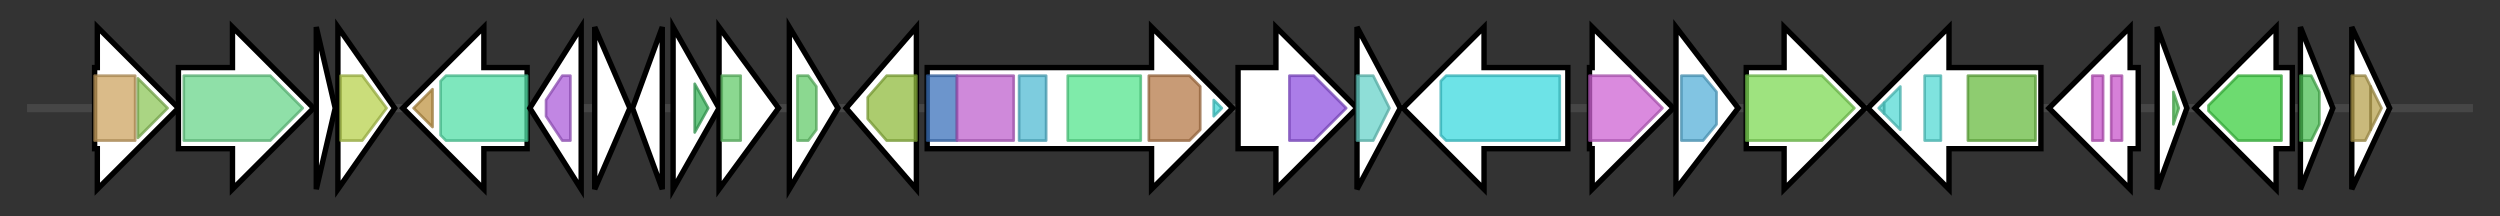 <svg version="1.1" baseProfile="full" xmlns="http://www.w3.org/2000/svg" width="924.833" height="80">
	<rect width="100%" height="100%" fill="#333333" stroke="none"/>
	<g>
		<line x1="10" y1="40.0" x2="914.833" y2="40.0" style="stroke:rgb(70,70,70); stroke-width:3 "/>
		<g>
			<title> (ctg8_22)</title>
			<polygon class=" (ctg8_22)" points="35,25 36,25 36,10 66,40 36,70 36,55 35,55" fill="rgb(255,255,255)" fill-opacity="1.0" stroke="rgb(0,0,0)" stroke-width="2"  />
			<g>
				<title>NAD_binding_2 (PF03446)
"NAD binding domain of 6-phosphogluconate dehydrogenase"</title>
				<rect class="PF03446" x="35" y="28" stroke-linejoin="round" width="15" height="24" fill="rgb(205,164,98)" stroke="rgb(164,131,78)" stroke-width="1" opacity="0.75" />
			</g>
			<g>
				<title>NAD_binding_11 (PF14833)
"NAD-binding of NADP-dependent 3-hydroxyisobutyrate dehydrogenase"</title>
				<polygon class="PF14833" points="51,29 62,40 51,51" stroke-linejoin="round" width="12" height="24" fill="rgb(141,199,89)" stroke="rgb(112,159,71)" stroke-width="1" opacity="0.75" />
			</g>
		</g>
		<g>
			<title> (ctg8_23)</title>
			<polygon class=" (ctg8_23)" points="66,25 86,25 86,10 116,40 86,70 86,55 66,55" fill="rgb(255,255,255)" fill-opacity="1.0" stroke="rgb(0,0,0)" stroke-width="2"  />
			<g>
				<title>Aldedh (PF00171)
"Aldehyde dehydrogenase family"</title>
				<polygon class="PF00171" points="68,28 100,28 112,40 100,52 68,52" stroke-linejoin="round" width="46" height="24" fill="rgb(105,213,139)" stroke="rgb(84,170,111)" stroke-width="1" opacity="0.75" />
			</g>
		</g>
		<g>
			<title> (ctg8_24)</title>
			<polygon class=" (ctg8_24)" points="117,10 124,40 117,70" fill="rgb(255,255,255)" fill-opacity="1.0" stroke="rgb(0,0,0)" stroke-width="2"  />
		</g>
		<g>
			<title> (ctg8_25)</title>
			<polygon class=" (ctg8_25)" points="125,10 146,40 125,70" fill="rgb(255,255,255)" fill-opacity="1.0" stroke="rgb(0,0,0)" stroke-width="2"  />
			<g>
				<title>CYTH (PF01928)
"CYTH domain"</title>
				<polygon class="PF01928" points="126,28 134,28 143,40 134,52 126,52" stroke-linejoin="round" width="19" height="24" fill="rgb(184,209,78)" stroke="rgb(147,167,62)" stroke-width="1" opacity="0.75" />
			</g>
		</g>
		<g>
			<title> (ctg8_26)</title>
			<polygon class=" (ctg8_26)" points="195,25 179,25 179,10 149,40 179,70 179,55 195,55" fill="rgb(255,255,255)" fill-opacity="1.0" stroke="rgb(0,0,0)" stroke-width="2"  />
			<g>
				<title>Pyr_redox_dim (PF02852)
"Pyridine nucleotide-disulphide oxidoreductase, dimerisation domain"</title>
				<polygon class="PF02852" points="153,40 160,33 160,47" stroke-linejoin="round" width="10" height="24" fill="rgb(191,148,67)" stroke="rgb(152,118,53)" stroke-width="1" opacity="0.75" />
			</g>
			<g>
				<title>Pyr_redox_2 (PF07992)
"Pyridine nucleotide-disulphide oxidoreductase"</title>
				<polygon class="PF07992" points="163,30 165,28 195,28 195,52 165,52 163,50" stroke-linejoin="round" width="32" height="24" fill="rgb(83,223,167)" stroke="rgb(66,178,133)" stroke-width="1" opacity="0.75" />
			</g>
		</g>
		<g>
			<title> (ctg8_27)</title>
			<polygon class=" (ctg8_27)" points="196,40 215,10 215,70" fill="rgb(255,255,255)" fill-opacity="1.0" stroke="rgb(0,0,0)" stroke-width="2"  />
			<g>
				<title>CopC (PF04234)
"CopC domain"</title>
				<polygon class="PF04234" points="202,37 208,28 211,28 211,52 208,52 202,43" stroke-linejoin="round" width="9" height="24" fill="rgb(172,94,217)" stroke="rgb(137,75,173)" stroke-width="1" opacity="0.75" />
			</g>
		</g>
		<g>
			<title> (ctg8_28)</title>
			<polygon class=" (ctg8_28)" points="220,10 233,40 220,70" fill="rgb(255,255,255)" fill-opacity="1.0" stroke="rgb(0,0,0)" stroke-width="2"  />
		</g>
		<g>
			<title> (ctg8_29)</title>
			<polygon class=" (ctg8_29)" points="234,40 245,10 245,70" fill="rgb(255,255,255)" fill-opacity="1.0" stroke="rgb(0,0,0)" stroke-width="2"  />
		</g>
		<g>
			<title> (ctg8_30)</title>
			<polygon class=" (ctg8_30)" points="249,10 266,40 249,70" fill="rgb(255,255,255)" fill-opacity="1.0" stroke="rgb(0,0,0)" stroke-width="2"  />
			<g>
				<title>FHA (PF00498)
"FHA domain"</title>
				<polygon class="PF00498" points="257,31 262,40 257,49" stroke-linejoin="round" width="6" height="24" fill="rgb(57,178,90)" stroke="rgb(45,142,72)" stroke-width="1" opacity="0.75" />
			</g>
		</g>
		<g>
			<title> (ctg8_31)</title>
			<polygon class=" (ctg8_31)" points="266,10 288,40 266,70" fill="rgb(255,255,255)" fill-opacity="1.0" stroke="rgb(0,0,0)" stroke-width="2"  />
			<g>
				<title>MerR_1 (PF13411)
"MerR HTH family regulatory protein"</title>
				<rect class="PF13411" x="267" y="28" stroke-linejoin="round" width="7" height="24" fill="rgb(100,202,107)" stroke="rgb(80,161,85)" stroke-width="1" opacity="0.75" />
			</g>
		</g>
		<g>
			<title> (ctg8_32)</title>
			<polygon class=" (ctg8_32)" points="292,10 310,40 292,70" fill="rgb(255,255,255)" fill-opacity="1.0" stroke="rgb(0,0,0)" stroke-width="2"  />
			<g>
				<title>MerR_1 (PF13411)
"MerR HTH family regulatory protein"</title>
				<polygon class="PF13411" points="295,28 299,28 302,32 302,48 299,52 295,52" stroke-linejoin="round" width="7" height="24" fill="rgb(100,202,107)" stroke="rgb(80,161,85)" stroke-width="1" opacity="0.75" />
			</g>
		</g>
		<g>
			<title> (ctg8_33)</title>
			<polygon class=" (ctg8_33)" points="313,40 339,10 339,70" fill="rgb(255,255,255)" fill-opacity="1.0" stroke="rgb(0,0,0)" stroke-width="2"  />
			<g>
				<title>AAA_31 (PF13614)
"AAA domain"</title>
				<polygon class="PF13614" points="321,36 328,28 339,28 339,52 328,52 321,44" stroke-linejoin="round" width="18" height="24" fill="rgb(144,187,62)" stroke="rgb(115,149,49)" stroke-width="1" opacity="0.75" />
			</g>
		</g>
		<g>
			<title> (ctg8_34)</title>
			<polygon class=" (ctg8_34)" points="343,25 426,25 426,10 456,40 426,70 426,55 343,55" fill="rgb(255,255,255)" fill-opacity="1.0" stroke="rgb(0,0,0)" stroke-width="2"  />
			<g>
				<title>Biotin_carb_N (PF00289)
"Biotin carboxylase, N-terminal domain"</title>
				<rect class="PF00289" x="343" y="28" stroke-linejoin="round" width="11" height="24" fill="rgb(59,114,187)" stroke="rgb(47,91,149)" stroke-width="1" opacity="0.75" />
			</g>
			<g>
				<title>CPSase_L_D2 (PF02786)
"Carbamoyl-phosphate synthase L chain, ATP binding domain"</title>
				<rect class="PF02786" x="354" y="28" stroke-linejoin="round" width="21" height="24" fill="rgb(190,97,205)" stroke="rgb(151,77,164)" stroke-width="1" opacity="0.75" />
			</g>
			<g>
				<title>Biotin_carb_C (PF02785)
"Biotin carboxylase C-terminal domain"</title>
				<rect class="PF02785" x="377" y="28" stroke-linejoin="round" width="10" height="24" fill="rgb(82,186,211)" stroke="rgb(65,148,168)" stroke-width="1" opacity="0.75" />
			</g>
			<g>
				<title>HMGL-like (PF00682)
"HMGL-like"</title>
				<rect class="PF00682" x="395" y="28" stroke-linejoin="round" width="27" height="24" fill="rgb(84,228,141)" stroke="rgb(67,182,112)" stroke-width="1" opacity="0.75" />
			</g>
			<g>
				<title>PYC_OADA (PF02436)
"Conserved carboxylase domain"</title>
				<polygon class="PF02436" points="425,28 440,28 444,32 444,48 440,52 425,52" stroke-linejoin="round" width="19" height="24" fill="rgb(181,121,72)" stroke="rgb(144,96,57)" stroke-width="1" opacity="0.75" />
			</g>
			<g>
				<title>Biotin_lipoyl (PF00364)
"Biotin-requiring enzyme"</title>
				<polygon class="PF00364" points="449,37 452,40 449,43" stroke-linejoin="round" width="7" height="24" fill="rgb(67,214,213)" stroke="rgb(53,171,170)" stroke-width="1" opacity="0.75" />
			</g>
		</g>
		<g>
			<title> (ctg8_35)</title>
			<polygon class=" (ctg8_35)" points="458,25 472,25 472,10 502,40 472,70 472,55 458,55" fill="rgb(255,255,255)" fill-opacity="1.0" stroke="rgb(0,0,0)" stroke-width="2"  />
			<g>
				<title>CbiA (PF01656)
"CobQ/CobB/MinD/ParA nucleotide binding domain"</title>
				<polygon class="PF01656" points="477,28 486,28 498,40 498,40 486,52 477,52" stroke-linejoin="round" width="21" height="24" fill="rgb(143,82,224)" stroke="rgb(114,65,179)" stroke-width="1" opacity="0.75" />
			</g>
		</g>
		<g>
			<title> (ctg8_36)</title>
			<polygon class=" (ctg8_36)" points="502,10 518,40 502,70" fill="rgb(255,255,255)" fill-opacity="1.0" stroke="rgb(0,0,0)" stroke-width="2"  />
			<g>
				<title>Pep_deformylase (PF01327)
"Polypeptide deformylase"</title>
				<polygon class="PF01327" points="502,28 508,28 514,40 508,52 502,52" stroke-linejoin="round" width="14" height="24" fill="rgb(104,210,201)" stroke="rgb(83,168,160)" stroke-width="1" opacity="0.75" />
			</g>
		</g>
		<g>
			<title> (ctg8_37)</title>
			<polygon class=" (ctg8_37)" points="580,25 549,25 549,10 519,40 549,70 549,55 580,55" fill="rgb(255,255,255)" fill-opacity="1.0" stroke="rgb(0,0,0)" stroke-width="2"  />
			<g>
				<title>AMP-binding (PF00501)
"AMP-binding enzyme"</title>
				<polygon class="PF00501" points="533,30 535,28 577,28 577,52 535,52 533,50" stroke-linejoin="round" width="44" height="24" fill="rgb(60,217,223)" stroke="rgb(48,173,178)" stroke-width="1" opacity="0.75" />
			</g>
		</g>
		<g>
			<title> (ctg8_38)</title>
			<polygon class=" (ctg8_38)" points="588,25 589,25 589,10 619,40 589,70 589,55 588,55" fill="rgb(255,255,255)" fill-opacity="1.0" stroke="rgb(0,0,0)" stroke-width="2"  />
			<g>
				<title>ROK (PF00480)
"ROK family"</title>
				<polygon class="PF00480" points="588,28 603,28 615,40 603,52 588,52" stroke-linejoin="round" width="30" height="24" fill="rgb(205,99,210)" stroke="rgb(163,79,168)" stroke-width="1" opacity="0.75" />
			</g>
		</g>
		<g>
			<title> (ctg8_39)</title>
			<polygon class=" (ctg8_39)" points="620,10 643,40 620,70" fill="rgb(255,255,255)" fill-opacity="1.0" stroke="rgb(0,0,0)" stroke-width="2"  />
			<g>
				<title>Acyltransferase (PF01553)
"Acyltransferase"</title>
				<polygon class="PF01553" points="622,28 630,28 635,34 635,46 630,52 622,52" stroke-linejoin="round" width="13" height="24" fill="rgb(87,176,216)" stroke="rgb(69,140,172)" stroke-width="1" opacity="0.75" />
			</g>
		</g>
		<g>
			<title> (ctg8_40)</title>
			<polygon class=" (ctg8_40)" points="646,25 660,25 660,10 690,40 660,70 660,55 646,55" fill="rgb(255,255,255)" fill-opacity="1.0" stroke="rgb(0,0,0)" stroke-width="2"  />
			<g>
				<title>DAHP_synth_2 (PF01474)
"Class-II DAHP synthetase family"</title>
				<polygon class="PF01474" points="646,28 674,28 686,40 674,52 646,52" stroke-linejoin="round" width="43" height="24" fill="rgb(126,217,84)" stroke="rgb(100,173,67)" stroke-width="1" opacity="0.75" />
			</g>
		</g>
		<g>
			<title> (ctg8_41)</title>
			<polygon class=" (ctg8_41)" points="755,25 721,25 721,10 691,40 721,70 721,55 755,55" fill="rgb(255,255,255)" fill-opacity="1.0" stroke="rgb(0,0,0)" stroke-width="2"  />
			<g>
				<title>PASTA (PF03793)
"PASTA domain"</title>
				<polygon class="PF03793" points="695,40 697,38 697,42" stroke-linejoin="round" width="6" height="24" fill="rgb(84,217,212)" stroke="rgb(67,173,169)" stroke-width="1" opacity="0.75" />
			</g>
			<g>
				<title>PASTA (PF03793)
"PASTA domain"</title>
				<polygon class="PF03793" points="697,38 703,32 703,48 697,42" stroke-linejoin="round" width="6" height="24" fill="rgb(84,217,212)" stroke="rgb(67,173,169)" stroke-width="1" opacity="0.75" />
			</g>
			<g>
				<title>PASTA (PF03793)
"PASTA domain"</title>
				<rect class="PF03793" x="712" y="28" stroke-linejoin="round" width="6" height="24" fill="rgb(84,217,212)" stroke="rgb(67,173,169)" stroke-width="1" opacity="0.75" />
			</g>
			<g>
				<title>Pkinase (PF00069)
"Protein kinase domain"</title>
				<rect class="PF00069" x="728" y="28" stroke-linejoin="round" width="25" height="24" fill="rgb(104,187,65)" stroke="rgb(83,149,51)" stroke-width="1" opacity="0.75" />
			</g>
		</g>
		<g>
			<title> (ctg8_42)</title>
			<polygon class=" (ctg8_42)" points="791,25 788,25 788,10 758,40 788,70 788,55 791,55" fill="rgb(255,255,255)" fill-opacity="1.0" stroke="rgb(0,0,0)" stroke-width="2"  />
			<g>
				<title>LysM (PF01476)
"LysM domain"</title>
				<polygon class="PF01476" points="774,28 774,28 778,28 778,52 774,52 774,52" stroke-linejoin="round" width="4" height="24" fill="rgb(200,86,203)" stroke="rgb(160,68,162)" stroke-width="1" opacity="0.75" />
			</g>
			<g>
				<title>LysM (PF01476)
"LysM domain"</title>
				<rect class="PF01476" x="781" y="28" stroke-linejoin="round" width="4" height="24" fill="rgb(200,86,203)" stroke="rgb(160,68,162)" stroke-width="1" opacity="0.75" />
			</g>
		</g>
		<g>
			<title> (ctg8_43)</title>
			<polygon class=" (ctg8_43)" points="798,10 809,40 798,70" fill="rgb(255,255,255)" fill-opacity="1.0" stroke="rgb(0,0,0)" stroke-width="2"  />
			<g>
				<title>Rv2175c_C (PF18367)
"Rv2175c C-terminal domain of unknown function"</title>
				<polygon class="PF18367" points="804,34 806,40 804,46" stroke-linejoin="round" width="5" height="24" fill="rgb(83,192,90)" stroke="rgb(66,153,71)" stroke-width="1" opacity="0.75" />
			</g>
		</g>
		<g>
			<title> (ctg8_44)</title>
			<polygon class=" (ctg8_44)" points="848,25 842,25 842,10 812,40 842,70 842,55 848,55" fill="rgb(255,255,255)" fill-opacity="1.0" stroke="rgb(0,0,0)" stroke-width="2"  />
			<g>
				<title>polyprenyl_synt (PF00348)
"Polyprenyl synthetase"</title>
				<polygon class="PF00348" points="817,39 828,28 844,28 844,52 828,52 817,41" stroke-linejoin="round" width="27" height="24" fill="rgb(61,206,65)" stroke="rgb(48,164,52)" stroke-width="1" opacity="0.75" />
			</g>
		</g>
		<g>
			<title> (ctg8_45)</title>
			<polygon class=" (ctg8_45)" points="851,10 863,40 851,70" fill="rgb(255,255,255)" fill-opacity="1.0" stroke="rgb(0,0,0)" stroke-width="2"  />
			<g>
				<title>DUF3040 (PF11239)
"Protein of unknown function (DUF3040)"</title>
				<polygon class="PF11239" points="851,28 855,28 858,34 858,46 855,52 851,52" stroke-linejoin="round" width="7" height="24" fill="rgb(75,191,84)" stroke="rgb(60,152,67)" stroke-width="1" opacity="0.75" />
			</g>
		</g>
		<g>
			<title> (ctg8_46)</title>
			<polygon class=" (ctg8_46)" points="870,10 884,40 870,70" fill="rgb(255,255,255)" fill-opacity="1.0" stroke="rgb(0,0,0)" stroke-width="2"  />
			<g>
				<title>MraZ (PF02381)
"MraZ protein, putative antitoxin-like"</title>
				<polygon class="PF02381" points="870,28 875,28 877,32 877,48 875,52 870,52" stroke-linejoin="round" width="7" height="24" fill="rgb(183,161,79)" stroke="rgb(146,128,63)" stroke-width="1" opacity="0.75" />
			</g>
			<g>
				<title>MraZ (PF02381)
"MraZ protein, putative antitoxin-like"</title>
				<polygon class="PF02381" points="877,32 881,40 877,48" stroke-linejoin="round" width="6" height="24" fill="rgb(183,161,79)" stroke="rgb(146,128,63)" stroke-width="1" opacity="0.75" />
			</g>
		</g>
	</g>
</svg>
